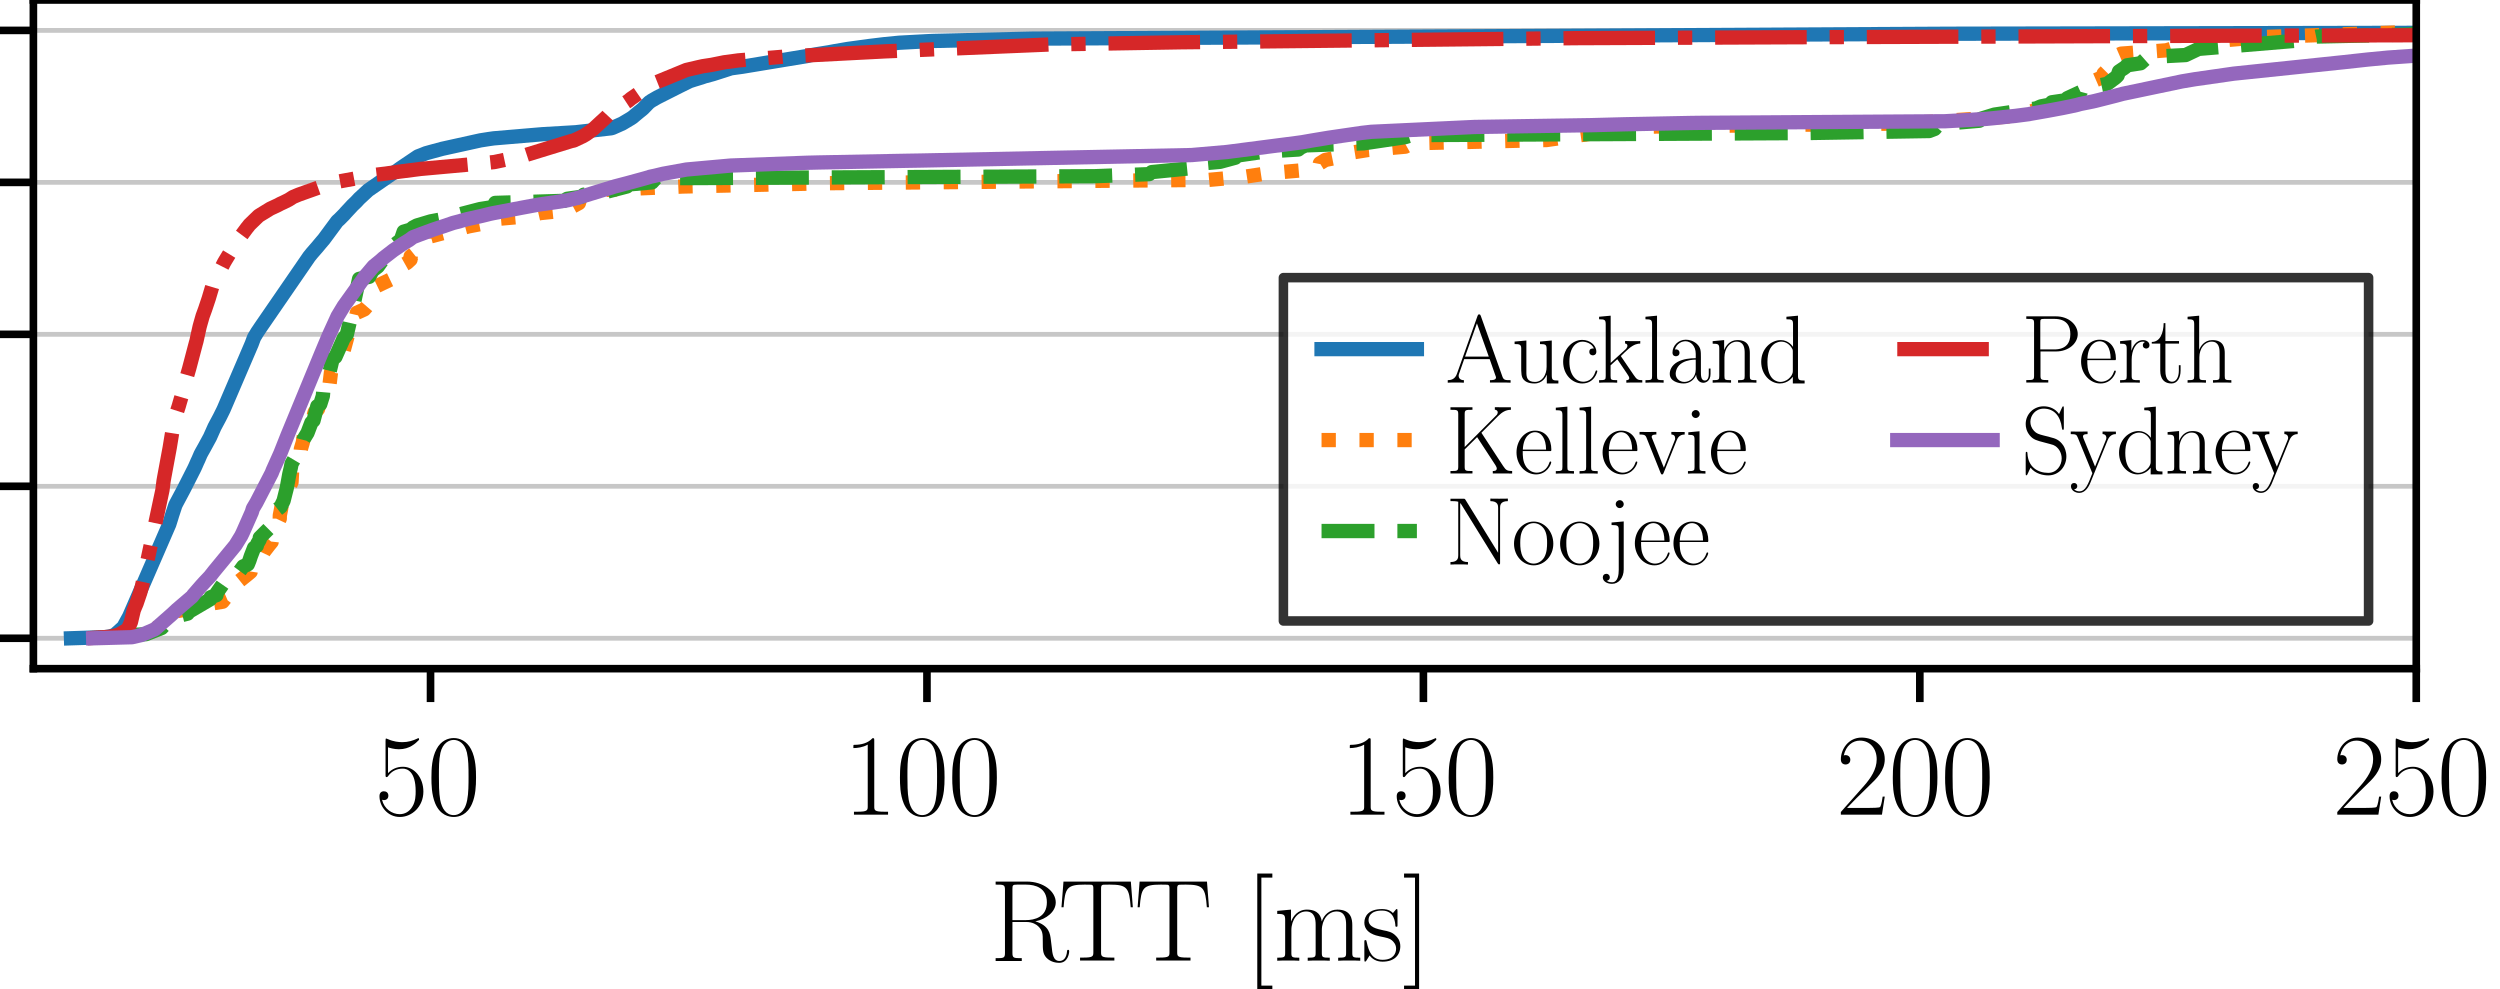 <?xml version="1.0" encoding="utf-8" standalone="no"?>
<!DOCTYPE svg PUBLIC "-//W3C//DTD SVG 1.1//EN"
  "http://www.w3.org/Graphics/SVG/1.1/DTD/svg11.dtd">
<svg xmlns:xlink="http://www.w3.org/1999/xlink" width="262.08pt" height="103.68pt" viewBox="0 0 262.08 103.68" xmlns="http://www.w3.org/2000/svg" version="1.1">
 <defs>
  <style type="text/css">*{stroke-linejoin: round; stroke-linecap: butt}</style>
 </defs>
 <g id="figure_1">
  <g id="patch_1">
   <path d="M 0 103.68 
L 262.08 103.68 
L 262.08 -0 
L 0 -0 
z
" style="fill: #ffffff"/>
  </g>
  <g id="axes_1">
   <g id="patch_2">
    <path d="M 3.5 70.098 
L 253.301 70.098 
L 253.301 -0 
L 3.5 -0 
z
" style="fill: #ffffff"/>
   </g>
   <g id="matplotlib.axis_1">
    <g id="xtick_1">
     <g id="line2d_1">
      <defs>
       <path id="mb749fbcd88" d="M 0 0 
L 0 3.5 
" style="stroke: #000000; stroke-width: 0.8"/>
      </defs>
      <g>
       <use xlink:href="#mb749fbcd88" x="45.133" y="70.098" style="stroke: #000000; stroke-width: 0.8"/>
      </g>
     </g>
     <g id="text_1">
      <!-- 50 -->
      <g transform="translate(39.28 85.4) scale(0.12 -0.12)">
       <defs>
        <path id="CMR17-35" d="M 730 3692 
C 794 3666 1056 3584 1325 3584 
C 1920 3584 2246 3911 2432 4100 
C 2432 4157 2432 4192 2394 4192 
C 2387 4192 2374 4192 2323 4163 
C 2099 4058 1837 3973 1517 3973 
C 1325 3973 1037 3999 723 4139 
C 653 4171 640 4171 634 4171 
C 602 4171 595 4164 595 4037 
L 595 2203 
C 595 2089 595 2057 659 2057 
C 691 2057 704 2070 736 2114 
C 941 2401 1222 2522 1542 2522 
C 1766 2522 2246 2382 2246 1289 
C 2246 1085 2246 715 2054 421 
C 1894 159 1645 25 1370 25 
C 947 25 518 320 403 814 
C 429 807 480 795 506 795 
C 589 795 749 840 749 1038 
C 749 1210 627 1280 506 1280 
C 358 1280 262 1190 262 1011 
C 262 454 704 -128 1382 -128 
C 2042 -128 2669 440 2669 1264 
C 2669 2030 2170 2624 1549 2624 
C 1222 2624 947 2503 730 2274 
L 730 3692 
z
" transform="scale(0.016)"/>
        <path id="CMR17-30" d="M 2688 2025 
C 2688 2416 2682 3080 2413 3591 
C 2176 4039 1798 4198 1466 4198 
C 1158 4198 768 4058 525 3597 
C 269 3118 243 2524 243 2025 
C 243 1661 250 1106 448 619 
C 723 -39 1216 -128 1466 -128 
C 1760 -128 2208 -7 2470 600 
C 2662 1042 2688 1559 2688 2025 
z
M 1466 -26 
C 1056 -26 813 325 723 812 
C 653 1188 653 1738 653 2096 
C 653 2588 653 2997 736 3387 
C 858 3929 1216 4096 1466 4096 
C 1728 4096 2067 3923 2189 3400 
C 2272 3036 2278 2607 2278 2096 
C 2278 1680 2278 1169 2202 792 
C 2067 95 1690 -26 1466 -26 
z
" transform="scale(0.016)"/>
       </defs>
       <use xlink:href="#CMR17-35" transform="scale(0.996)"/>
       <use xlink:href="#CMR17-30" transform="translate(45.69 0) scale(0.996)"/>
      </g>
     </g>
    </g>
    <g id="xtick_2">
     <g id="line2d_2">
      <g>
       <use xlink:href="#mb749fbcd88" x="97.175" y="70.098" style="stroke: #000000; stroke-width: 0.8"/>
      </g>
     </g>
     <g id="text_2">
      <!-- 100 -->
      <g transform="translate(88.396 85.4) scale(0.12 -0.12)">
       <defs>
        <path id="CMR17-31" d="M 1702 4058 
C 1702 4192 1696 4192 1606 4192 
C 1357 3916 979 3827 621 3827 
C 602 3827 570 3827 563 3808 
C 557 3795 557 3782 557 3648 
C 755 3648 1088 3686 1344 3839 
L 1344 461 
C 1344 236 1331 160 781 160 
L 589 160 
L 589 0 
C 896 0 1216 0 1523 0 
C 1830 0 2150 0 2458 0 
L 2458 160 
L 2266 160 
C 1715 160 1702 230 1702 458 
L 1702 4058 
z
" transform="scale(0.016)"/>
       </defs>
       <use xlink:href="#CMR17-31" transform="scale(0.996)"/>
       <use xlink:href="#CMR17-30" transform="translate(45.69 0) scale(0.996)"/>
       <use xlink:href="#CMR17-30" transform="translate(91.381 0) scale(0.996)"/>
      </g>
     </g>
    </g>
    <g id="xtick_3">
     <g id="line2d_3">
      <g>
       <use xlink:href="#mb749fbcd88" x="149.217" y="70.098" style="stroke: #000000; stroke-width: 0.8"/>
      </g>
     </g>
     <g id="text_3">
      <!-- 150 -->
      <g transform="translate(140.437 85.4) scale(0.12 -0.12)">
       <use xlink:href="#CMR17-31" transform="scale(0.996)"/>
       <use xlink:href="#CMR17-35" transform="translate(45.69 0) scale(0.996)"/>
       <use xlink:href="#CMR17-30" transform="translate(91.381 0) scale(0.996)"/>
      </g>
     </g>
    </g>
    <g id="xtick_4">
     <g id="line2d_4">
      <g>
       <use xlink:href="#mb749fbcd88" x="201.259" y="70.098" style="stroke: #000000; stroke-width: 0.8"/>
      </g>
     </g>
     <g id="text_4">
      <!-- 200 -->
      <g transform="translate(192.479 85.4) scale(0.12 -0.12)">
       <defs>
        <path id="CMR17-32" d="M 2669 989 
L 2554 989 
C 2490 536 2438 459 2413 420 
C 2381 369 1920 369 1830 369 
L 602 369 
C 832 619 1280 1072 1824 1597 
C 2214 1967 2669 2402 2669 3035 
C 2669 3790 2067 4224 1395 4224 
C 691 4224 262 3604 262 3030 
C 262 2780 448 2748 525 2748 
C 589 2748 781 2787 781 3010 
C 781 3207 614 3264 525 3264 
C 486 3264 448 3258 422 3245 
C 544 3790 915 4058 1306 4058 
C 1862 4058 2227 3617 2227 3035 
C 2227 2479 1901 2000 1536 1584 
L 262 146 
L 262 0 
L 2515 0 
L 2669 989 
z
" transform="scale(0.016)"/>
       </defs>
       <use xlink:href="#CMR17-32" transform="scale(0.996)"/>
       <use xlink:href="#CMR17-30" transform="translate(45.69 0) scale(0.996)"/>
       <use xlink:href="#CMR17-30" transform="translate(91.381 0) scale(0.996)"/>
      </g>
     </g>
    </g>
    <g id="xtick_5">
     <g id="line2d_5">
      <g>
       <use xlink:href="#mb749fbcd88" x="253.301" y="70.098" style="stroke: #000000; stroke-width: 0.8"/>
      </g>
     </g>
     <g id="text_5">
      <!-- 250 -->
      <g transform="translate(244.521 85.4) scale(0.12 -0.12)">
       <use xlink:href="#CMR17-32" transform="scale(0.996)"/>
       <use xlink:href="#CMR17-35" transform="translate(45.69 0) scale(0.996)"/>
       <use xlink:href="#CMR17-30" transform="translate(91.381 0) scale(0.996)"/>
      </g>
     </g>
    </g>
    <g id="text_6">
     <!-- RTT [ms] -->
     <g transform="translate(103.737 100.691) scale(0.12 -0.12)">
      <defs>
       <path id="CMR17-52" d="M 2509 2146 
C 3117 2268 3629 2676 3629 3186 
C 3629 3785 2950 4326 2054 4326 
L 333 4326 
L 333 4160 
C 774 4160 845 4160 845 3873 
L 845 415 
C 845 128 774 128 333 128 
L 333 -26 
C 518 -26 851 -26 1050 -26 
C 1248 -26 1581 -26 1766 -26 
L 1766 128 
C 1325 128 1254 128 1254 417 
L 1254 2112 
L 2003 2112 
C 2368 2112 2573 1964 2662 1881 
C 2918 1632 2918 1459 2918 1024 
C 2918 595 2918 377 3110 160 
C 3354 -102 3680 -128 3821 -128 
C 4294 -128 4365 396 4365 503 
C 4365 540 4365 585 4307 585 
C 4256 585 4250 547 4250 522 
C 4218 112 4032 -26 3834 -26 
C 3482 -26 3443 375 3405 764 
C 3386 898 3373 993 3360 1133 
C 3322 1452 3270 1917 2509 2146 
z
M 1984 2214 
L 1254 2214 
L 1254 3913 
C 1254 4129 1267 4160 1523 4160 
L 1990 4160 
C 2522 4160 3142 3977 3142 3190 
C 3142 2372 2464 2214 1984 2214 
z
" transform="scale(0.016)"/>
       <path id="CMR17-54" d="M 3981 4326 
L 288 4326 
L 179 2918 
L 294 2918 
C 378 3976 467 4160 1453 4160 
C 1568 4160 1754 4160 1805 4154 
C 1926 4135 1926 4058 1926 3912 
L 1926 459 
C 1926 230 1907 160 1376 160 
L 1197 160 
L 1197 0 
C 1504 0 1824 0 2138 0 
C 2451 0 2771 0 3078 0 
L 3078 160 
L 2899 160 
C 2368 160 2349 230 2349 459 
L 2349 3912 
C 2349 4052 2349 4129 2464 4154 
C 2515 4160 2701 4160 2816 4160 
C 3795 4160 3891 3976 3974 2918 
L 4090 2918 
L 3981 4326 
z
" transform="scale(0.016)"/>
       <path id="CMR17-5b" d="M 1504 -1600 
L 1504 -1377 
L 902 -1377 
L 902 4544 
L 1504 4544 
L 1504 4767 
L 678 4767 
L 678 -1600 
L 1504 -1600 
z
" transform="scale(0.016)"/>
       <path id="CMR17-6d" d="M 4326 1933 
C 4326 2252 4269 2790 3507 2790 
C 3072 2790 2771 2496 2656 2151 
L 2650 2151 
C 2573 2676 2195 2790 1837 2790 
C 1331 2790 1069 2400 973 2144 
L 966 2144 
L 966 2790 
L 211 2720 
L 211 2554 
C 589 2554 646 2515 646 2208 
L 646 428 
C 646 184 621 153 211 153 
L 211 -13 
C 365 0 646 0 813 0 
C 979 0 1267 0 1421 -13 
L 1421 153 
C 1011 153 986 178 986 428 
L 986 1658 
C 986 2247 1344 2688 1792 2688 
C 2266 2688 2317 2266 2317 1958 
L 2317 428 
C 2317 184 2291 153 1882 153 
L 1882 -13 
C 2035 0 2317 0 2483 0 
C 2650 0 2938 0 3091 -13 
L 3091 153 
C 2682 153 2656 178 2656 428 
L 2656 1658 
C 2656 2247 3014 2688 3462 2688 
C 3936 2688 3987 2266 3987 1958 
L 3987 428 
C 3987 184 3962 153 3552 153 
L 3552 -13 
C 3706 0 3987 0 4154 0 
C 4320 0 4608 0 4762 -13 
L 4762 153 
C 4352 153 4326 178 4326 428 
L 4326 1933 
z
" transform="scale(0.016)"/>
       <path id="CMR17-73" d="M 1978 2697 
C 1978 2813 1971 2819 1933 2819 
C 1907 2819 1901 2813 1824 2717 
C 1805 2691 1747 2626 1728 2601 
C 1523 2819 1235 2819 1126 2819 
C 416 2819 160 2447 160 2076 
C 160 1498 813 1365 998 1325 
C 1402 1243 1542 1217 1677 1101 
C 1760 1025 1901 884 1901 654 
C 1901 384 1747 38 1158 38 
C 602 38 403 460 288 1021 
C 269 1110 269 1117 218 1117 
C 166 1117 160 1110 160 983 
L 160 63 
C 160 -51 166 -58 205 -58 
C 237 -58 243 -51 275 0 
C 314 57 410 211 448 276 
C 576 103 800 -64 1158 -64 
C 1792 -64 2131 283 2131 784 
C 2131 1112 1958 1285 1875 1362 
C 1683 1561 1459 1606 1190 1657 
C 838 1735 390 1825 390 2217 
C 390 2383 480 2737 1126 2737 
C 1811 2737 1850 2094 1862 1888 
C 1869 1856 1901 1849 1920 1849 
C 1978 1849 1978 1869 1978 1978 
L 1978 2697 
z
" transform="scale(0.016)"/>
       <path id="CMR17-5d" d="M 915 4767 
L 90 4767 
L 90 4544 
L 691 4544 
L 691 -1377 
L 90 -1377 
L 90 -1600 
L 915 -1600 
L 915 4767 
z
" transform="scale(0.016)"/>
      </defs>
      <use xlink:href="#CMR17-52" transform="scale(0.996)"/>
      <use xlink:href="#CMR17-54" transform="translate(59.984 0) scale(0.996)"/>
      <use xlink:href="#CMR17-54" transform="translate(126.494 0) scale(0.996)"/>
      <use xlink:href="#CMR17-5b" transform="translate(223.08 0) scale(0.996)"/>
      <use xlink:href="#CMR17-6d" transform="translate(247.951 0) scale(0.996)"/>
      <use xlink:href="#CMR17-73" transform="translate(324.87 0) scale(0.996)"/>
      <use xlink:href="#CMR17-5d" transform="translate(360.672 0) scale(0.996)"/>
     </g>
    </g>
   </g>
   <g id="matplotlib.axis_2">
    <g id="ytick_1">
     <g id="line2d_6">
      <path d="M 3.5 66.912 
L 253.301 66.912 
" clip-path="url(#p84b13f861c)" style="fill: none; stroke: #b0b0b0; stroke-opacity: 0.7; stroke-width: 0.5; stroke-linecap: square"/>
     </g>
     <g id="line2d_7">
      <defs>
       <path id="m95872336ac" d="M 0 0 
L -3.5 0 
" style="stroke: #000000; stroke-width: 0.8"/>
      </defs>
      <g>
       <use xlink:href="#m95872336ac" x="3.5" y="66.912" style="stroke: #000000; stroke-width: 0.8"/>
      </g>
     </g>
    </g>
    <g id="ytick_2">
     <g id="line2d_8">
      <path d="M 3.5 50.98 
L 253.301 50.98 
" clip-path="url(#p84b13f861c)" style="fill: none; stroke: #b0b0b0; stroke-opacity: 0.7; stroke-width: 0.5; stroke-linecap: square"/>
     </g>
     <g id="line2d_9">
      <g>
       <use xlink:href="#m95872336ac" x="3.5" y="50.98" style="stroke: #000000; stroke-width: 0.8"/>
      </g>
     </g>
    </g>
    <g id="ytick_3">
     <g id="line2d_10">
      <path d="M 3.5 35.049 
L 253.301 35.049 
" clip-path="url(#p84b13f861c)" style="fill: none; stroke: #b0b0b0; stroke-opacity: 0.7; stroke-width: 0.5; stroke-linecap: square"/>
     </g>
     <g id="line2d_11">
      <g>
       <use xlink:href="#m95872336ac" x="3.5" y="35.049" style="stroke: #000000; stroke-width: 0.8"/>
      </g>
     </g>
    </g>
    <g id="ytick_4">
     <g id="line2d_12">
      <path d="M 3.5 19.118 
L 253.301 19.118 
" clip-path="url(#p84b13f861c)" style="fill: none; stroke: #b0b0b0; stroke-opacity: 0.7; stroke-width: 0.5; stroke-linecap: square"/>
     </g>
     <g id="line2d_13">
      <g>
       <use xlink:href="#m95872336ac" x="3.5" y="19.118" style="stroke: #000000; stroke-width: 0.8"/>
      </g>
     </g>
    </g>
    <g id="ytick_5">
     <g id="line2d_14">
      <path d="M 3.5 3.186 
L 253.301 3.186 
" clip-path="url(#p84b13f861c)" style="fill: none; stroke: #b0b0b0; stroke-opacity: 0.7; stroke-width: 0.5; stroke-linecap: square"/>
     </g>
     <g id="line2d_15">
      <g>
       <use xlink:href="#m95872336ac" x="3.5" y="3.186" style="stroke: #000000; stroke-width: 0.8"/>
      </g>
     </g>
    </g>
   </g>
   <g id="line2d_16">
    <path d="M 7.443 66.911 
L 10.992 66.796 
L 11.501 66.724 
L 12.009 66.571 
L 12.933 65.743 
L 13.547 64.627 
L 17.742 54.963 
L 17.981 54.203 
L 18.031 54.03 
L 18.383 52.962 
L 18.492 52.742 
L 19.236 51.347 
L 19.312 51.2 
L 20.327 49.197 
L 20.397 49.053 
L 20.492 48.847 
L 20.691 48.392 
L 20.791 48.182 
L 21.029 47.628 
L 21.152 47.399 
L 21.441 46.884 
L 22.016 45.826 
L 22.492 44.755 
L 23.021 43.767 
L 23.379 43.046 
L 23.477 42.835 
L 26.386 36.05 
L 26.618 35.424 
L 26.713 35.255 
L 26.976 34.817 
L 27.165 34.54 
L 27.325 34.298 
L 32.409 26.906 
L 32.689 26.558 
L 33.256 25.909 
L 33.559 25.544 
L 33.812 25.245 
L 33.93 25.112 
L 35.349 23.192 
L 35.576 22.989 
L 36.1 22.46 
L 36.267 22.266 
L 36.734 21.767 
L 36.943 21.54 
L 37.314 21.184 
L 37.454 21.037 
L 37.637 20.836 
L 38.397 20.131 
L 38.605 19.937 
L 41.115 18.202 
L 41.615 17.898 
L 41.773 17.779 
L 41.986 17.627 
L 43.808 16.399 
L 44.26 16.226 
L 44.653 16.066 
L 45.182 15.919 
L 46.351 15.602 
L 50.368 14.714 
L 51.247 14.576 
L 51.754 14.504 
L 56.851 14.072 
L 60.172 13.876 
L 60.366 13.864 
L 64.063 13.447 
L 64.228 13.398 
L 64.672 13.202 
L 65.243 12.946 
L 66.132 12.417 
L 66.328 12.285 
L 66.635 12.024 
L 67.012 11.713 
L 67.293 11.489 
L 67.44 11.359 
L 67.877 10.904 
L 68.071 10.714 
L 68.315 10.549 
L 68.9 10.212 
L 71.22 9.04 
L 72.194 8.56 
L 72.313 8.503 
L 72.775 8.354 
L 73.08 8.262 
L 73.699 8.066 
L 73.866 8.006 
L 74.471 7.845 
L 74.763 7.765 
L 76.322 7.263 
L 76.641 7.159 
L 77.815 6.997 
L 84.72 5.855 
L 84.858 5.807 
L 86.904 5.478 
L 87.533 5.361 
L 88.878 5.132 
L 91.134 4.823 
L 92.681 4.635 
L 94.276 4.479 
L 97.344 4.314 
L 97.88 4.293 
L 108.264 4.05 
L 204.457 3.536 
L 253.397 3.442 
L 253.397 3.442 
" clip-path="url(#p84b13f861c)" style="fill: none; stroke: #1f77b4; stroke-width: 1.5; stroke-linecap: square"/>
   </g>
   <g id="line2d_17">
    <path d="M 15.803 66.564 
L 15.86 66.215 
L 16.466 65.867 
L 17.153 64.822 
L 17.937 64.474 
L 18.2 64.126 
L 20.211 63.778 
L 21.161 63.43 
L 23.334 63.081 
L 23.605 62.733 
L 24.412 62.385 
L 24.438 62.037 
L 24.942 61.34 
L 24.981 60.992 
L 25.857 60.295 
L 26.273 59.947 
L 26.327 59.599 
L 26.989 59.251 
L 27.653 57.858 
L 28.19 57.161 
L 28.476 56.813 
L 28.551 56.117 
L 28.771 55.769 
L 28.809 55.42 
L 29.113 55.072 
L 29.163 54.724 
L 29.328 54.376 
L 29.334 54.027 
L 29.473 53.331 
L 29.521 52.983 
L 29.83 52.634 
L 29.953 51.938 
L 30.234 51.59 
L 30.241 51.242 
L 30.562 50.545 
L 30.615 49.5 
L 30.867 49.152 
L 30.877 48.804 
L 31.148 48.456 
L 31.233 47.759 
L 31.517 47.411 
L 31.542 47.063 
L 31.748 46.366 
L 31.908 45.322 
L 32.231 44.973 
L 32.363 44.277 
L 32.797 43.929 
L 32.976 43.232 
L 33.339 42.884 
L 33.524 42.188 
L 33.937 41.839 
L 34.116 41.491 
L 34.446 41.143 
L 34.694 39.054 
L 35.217 38.705 
L 35.455 38.357 
L 35.478 38.009 
L 35.965 36.964 
L 36.442 35.223 
L 36.747 34.875 
L 36.97 33.83 
L 37.25 33.482 
L 37.411 32.786 
L 38.188 32.437 
L 38.488 32.089 
L 38.741 31.044 
L 39.473 30 
L 41.667 28.955 
L 41.784 28.259 
L 42.032 27.91 
L 42.652 27.562 
L 43.035 27.214 
L 43.052 26.866 
L 43.489 26.517 
L 43.615 26.169 
L 45.133 25.125 
L 45.169 24.776 
L 49.122 23.732 
L 50.93 23.383 
L 51.162 23.035 
L 55.103 22.687 
L 56.634 22.339 
L 60.028 21.991 
L 60.041 21.642 
L 60.688 21.294 
L 60.784 20.946 
L 63.326 20.598 
L 63.566 19.901 
L 71.574 19.553 
L 86.919 19.205 
L 126.736 18.856 
L 130.605 18.508 
L 132.928 18.16 
L 136.991 17.812 
L 138.302 17.464 
L 138.369 17.115 
L 138.936 16.767 
L 140.675 16.419 
L 141.226 16.071 
L 143.409 15.722 
L 147.325 15.374 
L 147.948 15.026 
L 162.14 14.678 
L 167.015 13.981 
L 171.985 13.633 
L 172.085 13.285 
L 199.923 12.937 
L 210.282 12.24 
L 212.384 11.892 
L 213.325 11.544 
L 214.639 11.195 
L 217.354 10.847 
L 217.725 10.151 
L 219.219 9.106 
L 219.577 8.758 
L 219.672 8.41 
L 220.481 8.061 
L 220.524 7.713 
L 221.214 7.017 
L 221.231 6.32 
L 221.562 5.972 
L 222.372 5.624 
L 227.099 5.276 
L 228.281 4.927 
L 232.976 4.579 
L 233.056 4.231 
L 237.105 3.883 
L 257.705 3.186 
L 257.705 3.186 
" clip-path="url(#p84b13f861c)" style="fill: none; stroke-dasharray: 1.5,2.475; stroke-dashoffset: 0; stroke: #ff7f0e; stroke-width: 1.5"/>
   </g>
   <g id="line2d_18">
    <path d="M 11.803 66.696 
L 15.296 66.481 
L 16.946 65.835 
L 17.947 64.759 
L 19.664 64.328 
L 19.837 64.113 
L 22.039 62.821 
L 22.082 62.606 
L 22.695 62.391 
L 22.71 62.175 
L 23.459 61.099 
L 24.3 60.668 
L 24.389 60.453 
L 24.86 60.238 
L 25.491 59.377 
L 25.98 59.161 
L 26.154 58.731 
L 26.297 58.3 
L 26.632 57.439 
L 26.92 57.224 
L 26.97 57.008 
L 27.221 56.578 
L 27.235 56.363 
L 28.528 55.071 
L 28.868 53.564 
L 29.42 53.133 
L 29.73 52.487 
L 29.945 51.626 
L 30.057 51.196 
L 30.33 49.689 
L 30.483 49.043 
L 30.565 48.612 
L 30.819 48.182 
L 30.898 47.751 
L 31.104 47.536 
L 31.13 47.32 
L 31.513 46.89 
L 31.548 46.675 
L 31.728 46.459 
L 31.837 46.029 
L 32.234 45.383 
L 32.643 44.306 
L 32.863 44.091 
L 33.264 42.584 
L 33.573 42.369 
L 33.845 41.508 
L 33.901 40.862 
L 34.143 40.647 
L 34.869 37.632 
L 35.165 37.417 
L 36.025 35.48 
L 36.365 35.049 
L 36.861 32.896 
L 37.644 29.236 
L 38.698 29.021 
L 39.053 28.375 
L 39.61 27.944 
L 40.37 26.868 
L 40.638 26.653 
L 40.697 26.437 
L 41.153 26.222 
L 41.472 25.576 
L 42.024 25.146 
L 42.318 24.285 
L 43.052 24.069 
L 43.293 23.854 
L 43.704 23.639 
L 45.143 23.208 
L 47.419 22.778 
L 47.85 22.562 
L 50.33 21.916 
L 51.697 21.701 
L 51.913 21.271 
L 59.13 21.055 
L 59.454 20.84 
L 60.942 20.625 
L 61.21 20.409 
L 63.252 20.194 
L 65.723 19.548 
L 65.958 19.333 
L 68.352 19.118 
L 68.742 18.687 
L 114.769 18.472 
L 120.472 18.256 
L 120.74 18.041 
L 125.059 17.611 
L 125.39 17.395 
L 125.49 17.18 
L 127.9 16.965 
L 129.497 16.534 
L 129.624 16.319 
L 132.595 15.888 
L 136.106 15.673 
L 136.38 15.458 
L 136.868 15.242 
L 142.943 15.027 
L 147.285 14.381 
L 147.98 14.166 
L 189.243 13.951 
L 202.245 13.735 
L 202.809 13.52 
L 202.991 13.305 
L 204.945 13.09 
L 204.963 12.874 
L 207.499 12.659 
L 207.689 12.444 
L 209.082 12.013 
L 213.46 11.367 
L 213.955 11.152 
L 215.047 10.937 
L 215.096 10.721 
L 216.565 10.506 
L 216.726 10.291 
L 218.112 9.645 
L 218.169 9.43 
L 219.336 9.214 
L 219.888 8.999 
L 220.907 8.784 
L 221.773 8.138 
L 221.992 7.923 
L 222.137 7.492 
L 222.776 7.061 
L 222.991 6.846 
L 224.405 6.631 
L 224.893 6.2 
L 225.107 5.985 
L 229.122 5.77 
L 230.482 5.124 
L 240.819 4.263 
L 242.869 3.832 
L 252.659 3.617 
L 253.372 3.402 
L 260.438 3.186 
L 260.438 3.186 
" clip-path="url(#p84b13f861c)" style="fill: none; stroke-dasharray: 5.55,2.4; stroke-dashoffset: 0; stroke: #2ca02c; stroke-width: 1.5"/>
   </g>
   <g id="line2d_19">
    <path d="M 9.186 66.909 
L 11.461 66.757 
L 11.861 66.684 
L 12.41 66.544 
L 13.145 66.126 
L 13.333 65.978 
L 13.472 65.795 
L 13.726 65.213 
L 14.023 63.963 
L 14.145 63.663 
L 14.315 63.264 
L 14.7 62.129 
L 14.89 61.425 
L 17.03 51.369 
L 17.144 50.44 
L 17.224 49.988 
L 17.791 46.926 
L 18.034 45.437 
L 18.071 45.202 
L 18.184 44.395 
L 18.389 43.661 
L 18.749 42.545 
L 18.813 42.312 
L 19.098 41.339 
L 19.134 41.133 
L 19.381 40.309 
L 19.582 39.498 
L 19.649 39.263 
L 19.83 38.634 
L 20.535 35.96 
L 20.588 35.784 
L 20.926 34.255 
L 21.019 33.917 
L 21.248 33.115 
L 21.319 32.927 
L 21.507 32.409 
L 21.881 31.295 
L 22.318 29.822 
L 22.41 29.618 
L 22.561 29.353 
L 23.492 27.523 
L 23.636 27.277 
L 24.081 26.545 
L 24.322 26.108 
L 24.484 25.881 
L 24.583 25.738 
L 24.768 25.461 
L 25.136 24.905 
L 25.897 23.882 
L 26.032 23.718 
L 26.161 23.552 
L 27.114 22.63 
L 27.33 22.494 
L 28.334 21.877 
L 29.145 21.499 
L 29.399 21.361 
L 29.726 21.213 
L 30.267 20.943 
L 30.704 20.662 
L 30.823 20.608 
L 31.32 20.401 
L 34.72 19.191 
L 34.854 19.151 
L 39.325 18.33 
L 40.411 18.203 
L 41.844 17.995 
L 42.217 17.948 
L 44.093 17.708 
L 50.451 17.131 
L 51.834 16.986 
L 54.698 16.378 
L 54.876 16.334 
L 55.292 16.198 
L 59.88 14.79 
L 60.141 14.732 
L 60.933 14.361 
L 61.076 14.298 
L 61.419 14.098 
L 62.19 13.538 
L 63.033 12.754 
L 63.402 12.419 
L 63.61 12.222 
L 63.853 11.959 
L 64.054 11.779 
L 65.588 10.756 
L 65.795 10.62 
L 65.922 10.531 
L 66.143 10.343 
L 68.379 8.797 
L 68.963 8.565 
L 71.953 7.336 
L 73.305 7.021 
L 73.675 6.939 
L 74.614 6.796 
L 75.932 6.529 
L 77.148 6.367 
L 77.399 6.332 
L 79.714 6.144 
L 82.327 5.928 
L 92.796 5.384 
L 110.142 4.659 
L 123.794 4.432 
L 165.197 4 
L 188.817 3.902 
L 226.174 3.773 
L 230.307 3.754 
L 253.323 3.695 
L 253.323 3.695 
" clip-path="url(#p84b13f861c)" style="fill: none; stroke-dasharray: 9.6,2.4,1.5,2.4; stroke-dashoffset: 0; stroke: #d62728; stroke-width: 1.5"/>
   </g>
   <g id="line2d_20">
    <path d="M 9.767 66.912 
L 13.835 66.799 
L 14.811 66.576 
L 16.23 65.973 
L 17.981 64.433 
L 18.536 63.916 
L 20.152 62.534 
L 20.267 62.366 
L 21.129 61.375 
L 21.452 61.019 
L 22.003 60.438 
L 22.423 59.902 
L 24.683 57.157 
L 25.287 56.171 
L 25.466 55.799 
L 26.397 53.689 
L 26.512 53.309 
L 26.876 52.695 
L 28.479 49.598 
L 28.595 49.302 
L 29.39 47.528 
L 30.141 45.635 
L 33.682 37.051 
L 34.446 35.229 
L 35.397 33.142 
L 36.037 32.084 
L 38.309 28.913 
L 38.495 28.707 
L 39.165 27.911 
L 39.675 27.498 
L 39.917 27.298 
L 40.189 27.052 
L 41.253 26.23 
L 41.481 26.078 
L 42.168 25.602 
L 42.936 25.13 
L 43.289 24.865 
L 44.022 24.584 
L 45.411 24.072 
L 45.921 23.902 
L 46.441 23.734 
L 47.498 23.373 
L 48.255 23.176 
L 48.369 23.137 
L 49.009 22.966 
L 50.021 22.739 
L 50.55 22.62 
L 51.386 22.413 
L 51.67 22.353 
L 54.71 21.773 
L 56.26 21.485 
L 56.895 21.385 
L 58.188 21.204 
L 59.515 20.992 
L 60.652 20.72 
L 61.175 20.548 
L 64.466 19.54 
L 65.727 19.211 
L 67.427 18.747 
L 68.031 18.576 
L 68.145 18.531 
L 68.64 18.428 
L 69.519 18.216 
L 71.962 17.772 
L 76.598 17.355 
L 84.595 17.062 
L 85.839 17.031 
L 95.085 16.854 
L 96.426 16.832 
L 124.916 16.256 
L 128.622 15.934 
L 135.931 14.988 
L 136.502 14.91 
L 137.446 14.745 
L 139.286 14.439 
L 142.766 13.93 
L 143.763 13.817 
L 154.57 13.311 
L 166.751 13.123 
L 170.35 13.028 
L 177.334 12.89 
L 178.412 12.877 
L 203.889 12.711 
L 205.737 12.611 
L 208.254 12.459 
L 209.119 12.376 
L 210.766 12.202 
L 211.254 12.152 
L 212.707 11.964 
L 212.82 11.937 
L 214.605 11.622 
L 215.352 11.484 
L 216.208 11.324 
L 217.071 11.146 
L 217.75 10.996 
L 218.086 10.9 
L 219.367 10.642 
L 219.662 10.575 
L 220.474 10.37 
L 221.82 10.027 
L 222.542 9.833 
L 228.743 8.532 
L 230.097 8.305 
L 234.166 7.721 
L 245.768 6.51 
L 247.303 6.341 
L 248.255 6.237 
L 250.177 6.054 
L 250.294 6.041 
L 252.805 5.866 
L 253.302 5.831 
L 253.302 5.831 
" clip-path="url(#p84b13f861c)" style="fill: none; stroke: #9467bd; stroke-width: 1.5; stroke-linecap: square"/>
   </g>
   <g id="patch_3">
    <path d="M 3.5 70.098 
L 3.5 -0 
" style="fill: none; stroke: #000000; stroke-width: 0.8; stroke-linejoin: miter; stroke-linecap: square"/>
   </g>
   <g id="patch_4">
    <path d="M 253.301 70.098 
L 253.301 -0 
" style="fill: none; stroke: #000000; stroke-width: 0.8; stroke-linejoin: miter; stroke-linecap: square"/>
   </g>
   <g id="patch_5">
    <path d="M 3.5 70.098 
L 253.301 70.098 
" style="fill: none; stroke: #000000; stroke-width: 0.8; stroke-linejoin: miter; stroke-linecap: square"/>
   </g>
   <g id="patch_6">
    <path d="M 3.5 -0 
L 253.301 -0 
" style="fill: none; stroke: #000000; stroke-width: 0.8; stroke-linejoin: miter; stroke-linecap: square"/>
   </g>
   <g id="legend_1">
    <g id="patch_7">
     <path d="M 134.542 65.1 
L 248.303 65.1 
L 248.303 29.103 
L 134.542 29.103 
z
" style="fill: #ffffff; opacity: 0.8; stroke: #000000; stroke-linejoin: miter"/>
    </g>
    <g id="line2d_21">
     <path d="M 138.54 36.6 
L 143.538 36.6 
L 148.536 36.6 
" style="fill: none; stroke: #1f77b4; stroke-width: 1.5; stroke-linecap: square"/>
    </g>
    <g id="text_7">
     <!-- Auckland -->
     <g transform="translate(151.535 40.099) scale(0.1 -0.1)">
      <defs>
       <path id="CMR17-41" d="M 2323 4378 
C 2291 4461 2278 4480 2214 4480 
C 2150 4480 2138 4461 2106 4378 
L 749 566 
C 627 223 371 153 147 153 
L 147 -13 
C 262 0 518 0 640 0 
C 800 0 1056 0 1210 -13 
L 1210 153 
C 909 153 864 361 864 439 
C 864 497 877 530 890 569 
L 1229 1536 
L 2906 1536 
L 3290 442 
C 3322 365 3322 352 3322 327 
C 3322 153 3046 153 2925 153 
L 2925 0 
C 3110 0 3443 0 3642 0 
C 3808 0 4128 0 4282 -13 
L 4282 153 
C 3942 153 3827 153 3744 387 
L 2323 4378 
z
M 2067 3893 
L 2848 1702 
L 1286 1702 
L 2067 3893 
z
" transform="scale(0.016)"/>
       <path id="CMR17-75" d="M 1882 2693 
L 1882 2528 
C 2259 2528 2317 2489 2317 2186 
L 2317 1032 
C 2317 500 2029 38 1555 38 
C 1030 38 986 348 986 678 
L 986 2763 
L 211 2693 
L 211 2528 
C 467 2528 640 2528 646 2274 
L 646 1058 
C 646 633 646 361 813 183 
C 896 101 1056 -64 1517 -64 
C 2061 -64 2272 377 2323 506 
L 2330 506 
L 2330 -63 
L 3091 -63 
L 3091 128 
C 2714 128 2656 166 2656 473 
L 2656 2763 
L 1882 2693 
z
" transform="scale(0.016)"/>
       <path id="CMR17-63" d="M 2234 2240 
C 2112 2240 1933 2240 1933 2017 
C 1933 1838 2080 1787 2163 1787 
C 2208 1787 2394 1807 2394 2024 
C 2394 2467 1958 2803 1466 2803 
C 787 2803 211 2178 211 1363 
C 211 516 813 -64 1466 -64 
C 2259 -64 2458 677 2458 748 
C 2458 774 2451 793 2406 793 
C 2362 793 2355 787 2330 703 
C 2163 180 1798 51 1523 51 
C 1114 51 621 427 621 1369 
C 621 2338 1094 2688 1472 2688 
C 1722 2688 2093 2573 2234 2240 
z
" transform="scale(0.016)"/>
       <path id="CMR17-6b" d="M 1670 1673 
C 1664 1686 1632 1724 1632 1743 
C 1632 1756 2086 2171 2144 2222 
C 2509 2528 2739 2560 2906 2560 
L 2906 2733 
C 2867 2733 2854 2733 2848 2720 
L 2534 2720 
C 2355 2720 2080 2720 1907 2733 
L 1907 2566 
C 1997 2559 2061 2508 2061 2419 
C 2061 2291 1933 2170 1926 2170 
L 960 1289 
L 960 4396 
L 198 4326 
L 198 4160 
C 576 4160 634 4122 634 3817 
L 634 426 
C 634 184 608 153 198 153 
L 198 -13 
C 352 0 634 0 794 0 
C 954 0 1235 0 1389 -13 
L 1389 153 
C 979 153 954 178 954 428 
L 954 1130 
L 1395 1532 
L 2042 574 
C 2118 459 2182 369 2182 286 
C 2182 172 2067 153 1990 153 
L 1990 -13 
C 2144 0 2419 0 2579 0 
C 2694 0 2931 0 3040 0 
L 3040 153 
C 2739 153 2669 210 2477 491 
L 1670 1673 
z
" transform="scale(0.016)"/>
       <path id="CMR17-6c" d="M 979 4396 
L 218 4326 
L 218 4160 
C 595 4160 653 4122 653 3817 
L 653 426 
C 653 184 627 153 218 153 
L 218 -13 
C 371 0 653 0 813 0 
C 979 0 1261 0 1414 -13 
L 1414 153 
C 1005 153 979 178 979 426 
L 979 4396 
z
" transform="scale(0.016)"/>
       <path id="CMR17-61" d="M 2304 1653 
C 2304 2072 2304 2294 2035 2543 
C 1798 2752 1523 2816 1306 2816 
C 800 2816 435 2407 435 1971 
C 435 1728 627 1728 666 1728 
C 749 1728 896 1778 896 1954 
C 896 2112 774 2181 666 2181 
C 640 2181 608 2174 589 2168 
C 723 2592 1069 2714 1293 2714 
C 1613 2714 1965 2429 1965 1885 
L 1965 1600 
C 1587 1600 1133 1549 774 1357 
C 371 1133 256 813 256 570 
C 256 77 832 -64 1171 -64 
C 1523 -64 1850 139 1990 511 
C 2003 233 2182 -18 2464 -18 
C 2598 -18 2938 70 2938 567 
L 2938 920 
L 2822 920 
L 2822 562 
C 2822 178 2650 128 2566 128 
C 2304 128 2304 458 2304 738 
L 2304 1653 
z
M 1965 870 
C 1965 317 1568 38 1216 38 
C 896 38 646 275 646 570 
C 646 761 730 1100 1101 1305 
C 1408 1478 1760 1504 1965 1504 
L 1965 870 
z
" transform="scale(0.016)"/>
       <path id="CMR17-6e" d="M 2656 1933 
C 2656 2259 2592 2790 1837 2790 
C 1331 2790 1069 2400 973 2144 
L 966 2144 
L 966 2790 
L 211 2720 
L 211 2554 
C 589 2554 646 2515 646 2208 
L 646 428 
C 646 184 621 153 211 153 
L 211 -13 
C 365 0 646 0 813 0 
C 979 0 1267 0 1421 -13 
L 1421 153 
C 1011 153 986 178 986 428 
L 986 1658 
C 986 2247 1344 2688 1792 2688 
C 2266 2688 2317 2266 2317 1958 
L 2317 428 
C 2317 184 2291 153 1882 153 
L 1882 -13 
C 2035 0 2317 0 2483 0 
C 2650 0 2938 0 3091 -13 
L 3091 153 
C 2682 153 2656 178 2656 428 
L 2656 1933 
z
" transform="scale(0.016)"/>
       <path id="CMR17-64" d="M 1869 4326 
L 1869 4160 
C 2246 4160 2304 4122 2304 3820 
L 2304 2345 
C 2278 2377 2016 2790 1498 2790 
C 845 2790 211 2208 211 1364 
C 211 525 806 -64 1434 -64 
C 1978 -64 2259 337 2291 380 
L 2291 -63 
L 3066 -63 
L 3066 128 
C 2688 128 2630 166 2630 473 
L 2630 4396 
L 1869 4326 
z
M 2291 755 
C 2291 563 2176 390 2029 262 
C 1811 70 1594 38 1472 38 
C 1286 38 621 134 621 1356 
C 621 2612 1363 2688 1530 2688 
C 1824 2688 2061 2522 2208 2291 
C 2291 2157 2291 2138 2291 2023 
L 2291 755 
z
" transform="scale(0.016)"/>
      </defs>
      <use xlink:href="#CMR17-41" transform="scale(0.996)"/>
      <use xlink:href="#CMR17-75" transform="translate(69.072 0) scale(0.996)"/>
      <use xlink:href="#CMR17-63" transform="translate(119.968 0) scale(0.996)"/>
      <use xlink:href="#CMR17-6b" transform="translate(157.851 0) scale(0.996)"/>
      <use xlink:href="#CMR17-6c" transform="translate(206.144 0) scale(0.996)"/>
      <use xlink:href="#CMR17-61" transform="translate(231.015 0) scale(0.996)"/>
      <use xlink:href="#CMR17-6e" transform="translate(276.705 0) scale(0.996)"/>
      <use xlink:href="#CMR17-64" transform="translate(327.601 0) scale(0.996)"/>
     </g>
    </g>
    <g id="line2d_22">
     <path d="M 138.54 46.133 
L 143.538 46.133 
L 148.536 46.133 
" style="fill: none; stroke-dasharray: 1.5,2.475; stroke-dashoffset: 0; stroke: #ff7f0e; stroke-width: 1.5"/>
    </g>
    <g id="text_8">
     <!-- Kellevie -->
     <g transform="translate(151.535 49.632) scale(0.1 -0.1)">
      <defs>
       <path id="CMR17-4b" d="M 2362 2675 
L 3469 3782 
C 3699 4006 3942 4186 4301 4186 
L 4301 4352 
C 4173 4352 4013 4352 3885 4352 
C 3712 4352 3411 4352 3245 4358 
L 3245 4192 
C 3411 4180 3437 4065 3437 4019 
C 3437 3975 3411 3905 3386 3867 
L 1261 1738 
L 1261 3900 
C 1261 4186 1331 4186 1773 4186 
L 1773 4352 
C 1587 4352 1248 4352 1050 4352 
C 851 4352 512 4352 326 4352 
L 326 4186 
C 768 4186 838 4186 838 3899 
L 838 446 
C 838 160 768 160 326 160 
L 326 0 
C 512 0 851 0 1050 0 
C 1248 0 1587 0 1773 0 
L 1773 160 
C 1331 160 1261 160 1261 447 
L 1261 1579 
L 2080 2390 
L 3290 537 
C 3328 473 3373 390 3373 326 
C 3373 160 3194 160 3110 160 
L 3110 0 
C 3315 0 3610 0 3821 0 
C 3974 0 4237 0 4384 -6 
L 4384 160 
C 4077 160 3981 198 3789 493 
L 2362 2675 
z
" transform="scale(0.016)"/>
       <path id="CMR17-65" d="M 2438 1472 
C 2464 1498 2464 1511 2464 1576 
C 2464 2238 2118 2816 1389 2816 
C 710 2816 173 2169 173 1383 
C 173 551 781 -64 1459 -64 
C 2176 -64 2458 607 2458 740 
C 2458 784 2419 784 2406 784 
C 2362 784 2355 771 2330 696 
C 2189 265 1837 51 1504 51 
C 1229 51 954 203 781 480 
C 582 803 582 1176 582 1472 
L 2438 1472 
z
M 589 1568 
C 634 2505 1126 2714 1382 2714 
C 1818 2714 2112 2297 2118 1568 
L 589 1568 
z
" transform="scale(0.016)"/>
       <path id="CMR17-76" d="M 2502 2163 
C 2560 2304 2662 2560 3034 2560 
L 3034 2726 
C 2912 2726 2752 2726 2630 2726 
C 2496 2726 2285 2726 2157 2732 
L 2157 2566 
C 2317 2553 2406 2477 2406 2311 
C 2406 2253 2406 2240 2368 2151 
L 1664 377 
L 902 2286 
C 864 2369 864 2381 864 2407 
C 864 2560 1075 2560 1171 2560 
L 1171 2732 
C 1018 2726 736 2726 576 2726 
C 403 2726 205 2726 64 2732 
L 64 2560 
C 307 2560 442 2560 518 2362 
L 1446 44 
C 1485 -51 1491 -64 1549 -64 
C 1606 -64 1613 -51 1651 44 
L 2502 2163 
z
" transform="scale(0.016)"/>
       <path id="CMR17-69" d="M 992 3909 
C 992 4049 877 4170 730 4170 
C 589 4170 467 4056 467 3909 
C 467 3769 582 3648 730 3648 
C 870 3648 992 3763 992 3909 
z
M 243 2706 
L 243 2541 
C 602 2541 653 2502 653 2197 
L 653 427 
C 653 184 627 153 218 153 
L 218 -13 
C 371 0 646 0 806 0 
C 960 0 1222 0 1370 -13 
L 1370 153 
C 992 153 979 191 979 420 
L 979 2776 
L 243 2706 
z
" transform="scale(0.016)"/>
      </defs>
      <use xlink:href="#CMR17-4b" transform="scale(0.996)"/>
      <use xlink:href="#CMR17-65" transform="translate(71.675 0) scale(0.996)"/>
      <use xlink:href="#CMR17-6c" transform="translate(112.16 0) scale(0.996)"/>
      <use xlink:href="#CMR17-6c" transform="translate(137.031 0) scale(0.996)"/>
      <use xlink:href="#CMR17-65" transform="translate(161.903 0) scale(0.996)"/>
      <use xlink:href="#CMR17-76" transform="translate(202.388 0) scale(0.996)"/>
      <use xlink:href="#CMR17-69" transform="translate(250.681 0) scale(0.996)"/>
      <use xlink:href="#CMR17-65" transform="translate(275.552 0) scale(0.996)"/>
     </g>
    </g>
    <g id="line2d_23">
     <path d="M 138.54 55.667 
L 143.538 55.667 
L 148.536 55.667 
" style="fill: none; stroke-dasharray: 5.55,2.4; stroke-dashoffset: 0; stroke: #2ca02c; stroke-width: 1.5"/>
    </g>
    <g id="text_9">
     <!-- Noojee -->
     <g transform="translate(151.535 59.165) scale(0.1 -0.1)">
      <defs>
       <path id="CMR17-4e" d="M 1312 4250 
C 1267 4320 1261 4320 1139 4320 
L 326 4320 
L 326 4160 
L 448 4160 
C 704 4160 819 4129 838 4122 
L 838 610 
C 838 451 838 153 326 153 
L 326 -13 
C 474 0 742 0 902 0 
C 1062 0 1331 0 1478 -13 
L 1478 153 
C 966 153 966 451 966 610 
L 966 4033 
C 1011 3995 1011 3982 1056 3919 
L 3430 76 
C 3475 0 3494 0 3526 0 
C 3590 0 3590 19 3590 139 
L 3590 3705 
C 3590 3863 3590 4160 4102 4160 
L 4102 4326 
C 3955 4320 3686 4320 3526 4320 
C 3366 4320 3098 4320 2950 4326 
L 2950 4160 
C 3462 4160 3462 3862 3462 3703 
L 3462 763 
L 1312 4250 
z
" transform="scale(0.016)"/>
       <path id="CMR17-6f" d="M 2758 1356 
C 2758 2176 2163 2816 1466 2816 
C 768 2816 173 2176 173 1356 
C 173 551 768 -64 1466 -64 
C 2163 -64 2758 551 2758 1356 
z
M 1466 51 
C 1165 51 909 230 762 480 
C 602 767 582 1126 582 1408 
C 582 1677 595 2010 762 2298 
C 890 2509 1139 2714 1466 2714 
C 1754 2714 1997 2554 2150 2330 
C 2349 2029 2349 1607 2349 1408 
C 2349 1158 2336 775 2163 467 
C 1984 173 1709 51 1466 51 
z
" transform="scale(0.016)"/>
       <path id="CMR17-6a" d="M 1165 3963 
C 1165 4103 1050 4224 902 4224 
C 762 4224 640 4110 640 3963 
C 640 3823 755 3702 902 3702 
C 1043 3702 1165 3817 1165 3963 
z
M 365 2754 
L 365 2588 
C 787 2588 838 2543 838 2235 
L 838 -359 
C 838 -678 781 -1178 403 -1178 
C 358 -1178 186 -1178 45 -1082 
C 90 -1075 250 -1031 250 -851 
C 250 -729 166 -621 19 -621 
C -122 -621 -211 -717 -211 -858 
C -211 -1114 70 -1280 397 -1280 
C 838 -1280 1165 -877 1165 -332 
L 1165 2825 
L 365 2754 
z
" transform="scale(0.016)"/>
      </defs>
      <use xlink:href="#CMR17-4e" transform="scale(0.996)"/>
      <use xlink:href="#CMR17-6f" transform="translate(69.072 0) scale(0.996)"/>
      <use xlink:href="#CMR17-6f" transform="translate(117.365 0) scale(0.996)"/>
      <use xlink:href="#CMR17-6a" transform="translate(168.261 0) scale(0.996)"/>
      <use xlink:href="#CMR17-65" transform="translate(195.734 0) scale(0.996)"/>
      <use xlink:href="#CMR17-65" transform="translate(236.22 0) scale(0.996)"/>
     </g>
    </g>
    <g id="line2d_24">
     <path d="M 198.894 36.6 
L 203.892 36.6 
L 208.89 36.6 
" style="fill: none; stroke-dasharray: 9.6,2.4,1.5,2.4; stroke-dashoffset: 0; stroke: #d62728; stroke-width: 1.5"/>
    </g>
    <g id="text_10">
     <!-- Perth -->
     <g transform="translate(211.889 40.099) scale(0.1 -0.1)">
      <defs>
       <path id="CMR17-50" d="M 1267 2042 
L 2291 2042 
C 3117 2042 3718 2578 3718 3184 
C 3718 3791 3130 4352 2291 4352 
L 333 4352 
L 333 4186 
C 774 4186 845 4186 845 3899 
L 845 446 
C 845 160 774 160 333 160 
L 333 0 
C 518 0 858 0 1056 0 
C 1254 0 1594 0 1779 0 
L 1779 160 
C 1338 160 1267 160 1267 446 
L 1267 2042 
z
M 1254 2176 
L 1254 3938 
C 1254 4155 1267 4186 1523 4186 
L 2170 4186 
C 2995 4186 3232 3714 3232 3184 
C 3232 2604 2950 2176 2170 2176 
L 1254 2176 
z
" transform="scale(0.016)"/>
       <path id="CMR17-72" d="M 960 1497 
C 960 2112 1222 2688 1702 2688 
C 1747 2688 1792 2682 1837 2662 
C 1837 2662 1696 2617 1696 2452 
C 1696 2298 1818 2234 1914 2234 
C 1990 2234 2131 2279 2131 2458 
C 2131 2663 1926 2790 1709 2790 
C 1222 2790 1011 2317 947 2093 
L 941 2093 
L 941 2790 
L 198 2720 
L 198 2554 
C 576 2554 634 2515 634 2208 
L 634 428 
C 634 184 608 153 198 153 
L 198 -13 
C 352 0 646 0 813 0 
C 998 0 1325 0 1498 -13 
L 1498 153 
C 1037 153 960 153 960 440 
L 960 1497 
z
" transform="scale(0.016)"/>
       <path id="CMR17-74" d="M 966 2560 
L 1862 2560 
L 1862 2725 
L 966 2725 
L 966 3904 
L 851 3904 
C 838 3245 614 2668 70 2668 
L 70 2560 
L 627 2560 
L 627 771 
C 627 650 627 -64 1370 -64 
C 1747 -64 1965 306 1965 777 
L 1965 1140 
L 1850 1140 
L 1850 783 
C 1850 344 1677 51 1408 51 
C 1222 51 966 178 966 758 
L 966 2560 
z
" transform="scale(0.016)"/>
       <path id="CMR17-68" d="M 2656 1933 
C 2656 2259 2592 2790 1837 2790 
C 1312 2790 1056 2368 979 2157 
L 973 2157 
L 973 4396 
L 211 4326 
L 211 4160 
C 589 4160 646 4122 646 3817 
L 646 426 
C 646 184 621 153 211 153 
L 211 -13 
C 365 0 646 0 813 0 
C 979 0 1267 0 1421 -13 
L 1421 153 
C 1011 153 986 178 986 428 
L 986 1658 
C 986 2247 1344 2688 1792 2688 
C 2266 2688 2317 2266 2317 1958 
L 2317 428 
C 2317 184 2291 153 1882 153 
L 1882 -13 
C 2035 0 2317 0 2483 0 
C 2650 0 2938 0 3091 -13 
L 3091 153 
C 2682 153 2656 178 2656 428 
L 2656 1933 
z
" transform="scale(0.016)"/>
      </defs>
      <use xlink:href="#CMR17-50" transform="scale(0.996)"/>
      <use xlink:href="#CMR17-65" transform="translate(59.984 0) scale(0.996)"/>
      <use xlink:href="#CMR17-72" transform="translate(100.47 0) scale(0.996)"/>
      <use xlink:href="#CMR17-74" transform="translate(135.75 0) scale(0.996)"/>
      <use xlink:href="#CMR17-68" transform="translate(171.031 0) scale(0.996)"/>
     </g>
    </g>
    <g id="line2d_25">
     <path d="M 198.894 46.133 
L 203.892 46.133 
L 208.89 46.133 
" style="fill: none; stroke: #9467bd; stroke-width: 1.5; stroke-linecap: square"/>
    </g>
    <g id="text_11">
     <!-- Sydney -->
     <g transform="translate(211.889 49.632) scale(0.1 -0.1)">
      <defs>
       <path id="CMR17-53" d="M 2803 4290 
C 2803 4404 2797 4411 2758 4411 
C 2720 4411 2707 4385 2682 4328 
L 2490 3907 
C 2246 4257 1875 4416 1472 4416 
C 819 4416 294 3901 294 3253 
C 294 3056 339 2776 557 2510 
C 794 2218 1018 2167 1530 2033 
C 1722 1982 2042 1899 2106 1874 
C 2470 1722 2662 1341 2662 985 
C 2662 527 2336 38 1779 38 
C 1094 38 454 419 410 1311 
C 403 1413 397 1419 352 1419 
C 301 1419 294 1413 294 1285 
L 294 -1 
C 294 -115 301 -122 339 -122 
C 384 -122 397 -90 486 108 
C 493 127 493 140 614 381 
C 934 -39 1472 -128 1779 -128 
C 2477 -128 2970 451 2970 1124 
C 2970 1454 2848 1708 2778 1823 
C 2509 2230 2221 2306 1914 2382 
C 1869 2402 1856 2402 1498 2490 
C 1152 2579 1005 2624 845 2796 
C 666 2992 602 3196 602 3399 
C 602 3812 934 4263 1478 4263 
C 2157 4263 2579 3786 2675 2993 
C 2694 2878 2701 2872 2746 2872 
C 2803 2872 2803 2891 2803 2999 
L 2803 4290 
z
" transform="scale(0.016)"/>
       <path id="CMR17-79" d="M 2496 2197 
C 2656 2586 2944 2586 3034 2586 
L 3034 2752 
C 2912 2752 2752 2752 2630 2752 
C 2496 2752 2285 2752 2157 2758 
L 2157 2592 
C 2400 2573 2406 2394 2406 2343 
C 2406 2280 2394 2248 2362 2171 
L 1664 449 
L 902 2306 
C 870 2382 870 2426 870 2433 
C 870 2573 1018 2586 1171 2586 
L 1171 2758 
C 1018 2752 742 2752 582 2752 
C 410 2752 205 2752 64 2758 
L 64 2586 
C 410 2586 448 2554 531 2350 
L 1485 15 
C 1197 -738 1030 -1178 627 -1178 
C 557 -1178 397 -1159 282 -1044 
C 429 -1031 493 -942 493 -833 
C 493 -725 416 -629 288 -629 
C 147 -629 77 -725 77 -840 
C 77 -1095 339 -1280 627 -1280 
C 998 -1280 1229 -922 1357 -604 
L 2496 2197 
z
" transform="scale(0.016)"/>
      </defs>
      <use xlink:href="#CMR17-53" transform="scale(0.996)"/>
      <use xlink:href="#CMR17-79" transform="translate(50.895 0) scale(0.996)"/>
      <use xlink:href="#CMR17-64" transform="translate(99.188 0) scale(0.996)"/>
      <use xlink:href="#CMR17-6e" transform="translate(150.084 0) scale(0.996)"/>
      <use xlink:href="#CMR17-65" transform="translate(200.979 0) scale(0.996)"/>
      <use xlink:href="#CMR17-79" transform="translate(241.465 0) scale(0.996)"/>
     </g>
    </g>
   </g>
  </g>
 </g>
 <defs>
  <clipPath id="p84b13f861c">
   <rect x="3.5" y="-0" width="249.801" height="70.098"/>
  </clipPath>
 </defs>
</svg>
